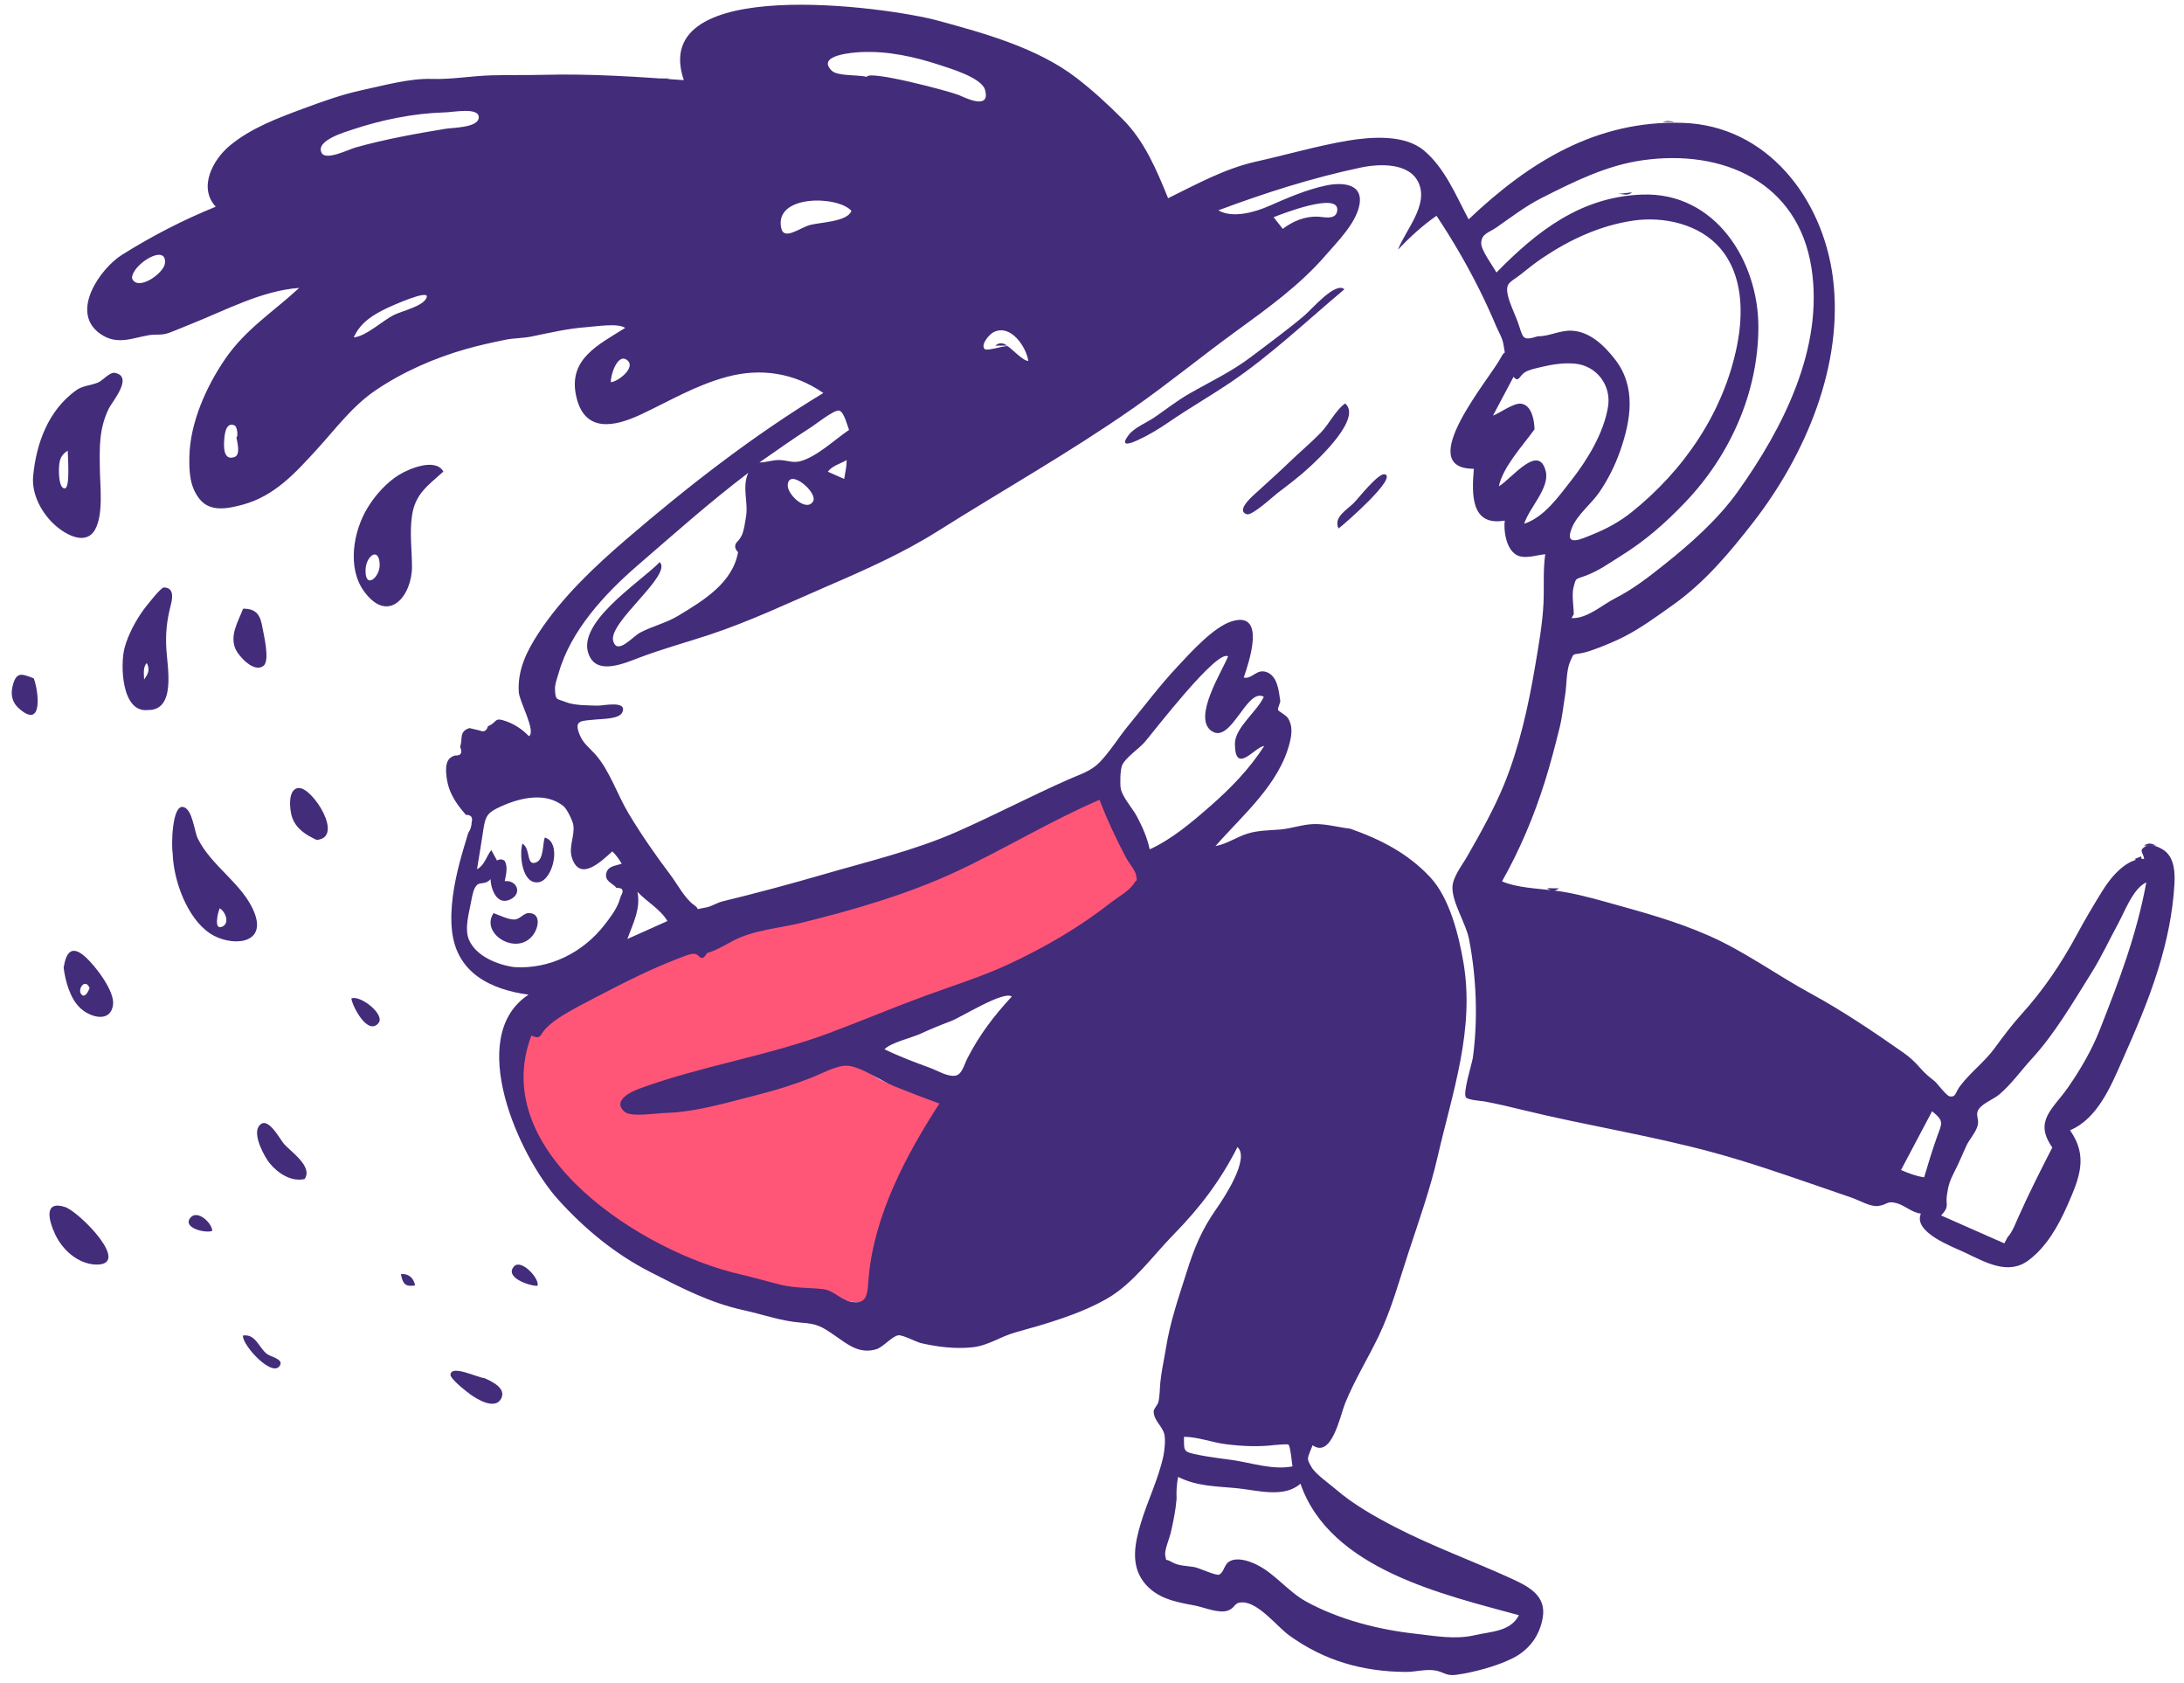 <svg width="170" height="131" viewBox="0 0 170 131" fill="none" xmlns="http://www.w3.org/2000/svg">
<path fill-rule="evenodd" clip-rule="evenodd" d="M43.362 78.415C44.219 77.831 45.972 75.74 46.89 75.257C48.932 74.182 58.029 72.07 58.325 71.945C58.776 71.755 61.703 71.091 63.408 70.671C67.412 69.686 81.761 63.321 85.543 61.689C86.025 62.959 90.011 68.568 89.328 69.143C87.076 71.035 83.041 73.391 80.433 74.747C78.324 75.844 76.09 76.752 73.835 77.493C71.275 78.334 69.517 79.237 66.965 80.097C64.455 80.944 67.455 83.593 68.744 84.14C70.191 84.754 72.431 85.066 73.908 85.598C71.307 89.641 69.122 94.549 68.685 99.393C68.579 100.558 67.691 101.627 66.245 101.278C65.5 101.098 58.618 100.181 57.496 99.925C50.005 98.217 36.556 89.271 40.02 80.097C40.813 80.464 42.624 78.918 43.362 78.415Z" fill="#FF5678"/>
<path fill-rule="evenodd" clip-rule="evenodd" d="M47.553 29.744C48.112 29.697 49.559 28.579 48.8 28.013C48.034 27.443 47.483 29.354 47.553 29.744ZM18.4 34.031C18.547 34.005 18.483 33.205 18.253 33.102C17.526 32.78 17.464 33.993 17.447 34.317C17.424 34.727 17.373 35.881 18.257 35.565C18.759 35.385 18.447 34.338 18.4 34.031ZM61.316 37.771C61.297 38.486 62.74 39.859 63.279 39.035C63.731 38.343 61.353 36.348 61.316 37.771ZM10.277 21.655C10.696 22.722 12.764 21.268 12.841 20.486C12.999 18.883 10.256 20.589 10.277 21.655ZM27.535 26.255C28.498 26.176 29.766 24.951 30.695 24.494C31.323 24.184 33.034 23.815 33.22 23.112C33.382 22.502 30.48 23.809 30.232 23.925C29.093 24.459 28.067 25.067 27.535 26.255ZM99.852 17.81C100.62 17.216 101.553 16.833 102.538 16.858C103.029 16.871 104.054 17.178 104.093 16.328C104.156 14.946 99.815 16.632 99.136 16.903C99.375 17.206 99.614 17.508 99.852 17.81ZM51.953 71.674C51.39 70.739 50.377 70.198 49.615 69.4C49.894 70.71 49.264 71.876 48.832 73.072C49.873 72.606 50.913 72.14 51.953 71.674ZM149.773 91.615C150.083 90.576 150.394 89.543 150.757 88.52C151.163 87.374 151.365 87.275 150.393 86.474C149.586 87.999 148.779 89.524 147.972 91.049C148.547 91.293 149.146 91.531 149.773 91.615ZM66.273 16.408C65.205 15.204 60.199 15.129 60.818 17.786C61.035 18.714 62.265 17.728 63.036 17.512C63.801 17.297 65.968 17.269 66.273 16.408ZM66.09 33.455C65.96 33.148 65.702 32.039 65.318 31.951C64.944 31.866 63.469 33.029 63.192 33.207C61.809 34.093 60.461 35.046 59.113 35.986C59.629 35.986 60.098 35.802 60.611 35.798C61.22 35.793 61.657 36.043 62.252 35.901C63.529 35.594 65.01 34.179 66.09 33.455ZM67.473 5.981C67.593 5.43 73.852 7.084 74.605 7.386C75.014 7.551 77.129 8.65 76.675 6.994C76.416 6.05 73.972 5.331 73.189 5.072C71.199 4.415 69.1 3.948 66.98 4.056C66.569 4.077 63.451 4.257 64.753 5.51C65.202 5.941 66.809 5.805 67.473 5.981ZM68.844 81.648C70.01 82.222 71.2 82.66 72.419 83.109C72.961 83.309 73.804 83.83 74.401 83.699C74.891 83.592 75.048 82.847 75.305 82.348C76.244 80.523 77.366 79.052 78.758 77.547C78.112 77.076 74.832 79.154 74.021 79.461C73.208 79.768 72.442 80.078 71.647 80.445C70.898 80.79 69.421 81.099 68.844 81.648ZM89.491 66.095C91.191 65.326 92.802 63.962 94.195 62.741C95.796 61.339 97.231 59.87 98.402 58.056C97.697 58.092 96.141 60.36 96.123 57.891C96.114 56.631 97.84 55.391 98.376 54.222C97.043 53.47 95.822 57.965 94.293 56.876C92.82 55.826 95.144 52.216 95.592 51.077C94.728 50.502 89.805 56.936 89.093 57.76C88.647 58.275 87.593 58.961 87.342 59.562C87.192 59.92 87.171 61.056 87.243 61.385C87.394 62.073 88.157 62.897 88.498 63.538C88.928 64.35 89.302 65.193 89.491 66.095ZM159.751 89.293C158.281 87.218 159.8 86.314 160.995 84.592C161.95 83.214 162.83 81.696 163.435 80.158C164.951 76.311 166.318 72.735 167.066 68.665C166.036 69.136 165.393 70.925 164.877 71.868C164.185 73.135 163.575 74.465 162.805 75.694C161.364 77.991 159.95 80.443 158.117 82.434C157.287 83.337 156.584 84.353 155.625 85.166C155.188 85.538 154.35 85.843 154.028 86.307C153.723 86.746 154.064 87.026 153.948 87.55C153.83 88.088 153.286 88.661 153.053 89.178C152.746 89.858 152.461 90.54 152.119 91.205C151.745 91.93 151.644 92.309 151.543 93.017C151.433 93.792 151.77 93.872 151.094 94.586C152.32 95.127 153.546 95.667 154.771 96.208C155.185 96.391 155.599 96.573 156.013 96.755C156.1 96.592 156.187 96.428 156.274 96.265C156.611 95.938 156.921 95.131 157.114 94.698C157.919 92.895 158.829 91.084 159.751 89.293ZM41.363 80.584C37.882 89.749 50.115 97.466 57.645 99.173C58.688 99.409 59.706 99.718 60.744 99.972C61.876 100.249 62.881 100.194 64.011 100.31C64.91 100.402 65.339 101.096 66.186 101.288C67.601 101.607 67.515 100.543 67.616 99.404C68.046 94.571 70.513 89.907 73.123 85.875C71.931 85.448 70.749 84.982 69.572 84.515C68.564 84.115 67.022 82.992 65.939 82.932C65.138 82.888 63.918 83.572 63.14 83.872C61.844 84.372 60.545 84.798 59.195 85.139C56.834 85.735 54.207 86.548 51.764 86.609C51.059 86.627 49.127 86.955 48.62 86.52C47.654 85.69 48.995 84.998 49.804 84.702C54.626 82.936 59.746 82.185 64.582 80.375C67.07 79.443 69.533 78.403 72.037 77.485C74.196 76.694 76.457 75.993 78.543 75.02C81.297 73.735 84.064 72.135 86.449 70.249C86.927 69.872 87.927 69.311 88.254 68.764C88.543 68.283 88.507 68.763 88.447 68.179C88.404 67.76 87.891 67.192 87.68 66.796C86.894 65.319 86.183 63.803 85.586 62.24C81.781 63.872 78.161 66.093 74.412 67.838C70.638 69.593 66.381 70.832 62.344 71.82C60.626 72.24 58.651 72.373 57.075 73.204C56.406 73.556 55.744 73.965 55.026 74.169C54.815 74.575 54.606 74.655 54.401 74.408C54.272 74.263 54.106 74.202 53.902 74.225C53.463 74.299 53.016 74.506 52.605 74.665C50.529 75.47 48.541 76.478 46.57 77.507C45.636 77.994 44.677 78.474 43.783 79.03C43.304 79.329 42.875 79.629 42.482 80.039C42.012 80.53 42.124 80.934 41.363 80.584ZM119.695 26.169C120.575 26.183 121.377 25.707 122.294 25.733C123.737 25.775 124.879 26.894 125.716 27.972C127.373 30.106 126.95 32.681 126.118 35.069C125.72 36.211 125.173 37.306 124.49 38.305C123.885 39.19 122.804 40.027 122.382 41.011C121.686 42.636 123.09 41.945 123.95 41.598C125.031 41.161 126.045 40.619 126.963 39.888C131.052 36.631 134.164 32.103 135.206 26.904C135.714 24.367 135.675 21.401 133.908 19.33C132.292 17.437 129.503 16.818 127.119 17.169C124.542 17.549 122.206 18.641 120.108 20.046C119.498 20.454 118.94 20.9 118.368 21.356C117.617 21.955 117.167 21.971 117.355 22.91C117.495 23.608 117.875 24.331 118.12 25.001C118.578 26.256 118.411 26.58 119.695 26.169ZM122.5 47.797L122.322 48.101C123.549 48.159 124.692 47.077 125.738 46.548C127.096 45.861 128.302 44.925 129.492 43.979C131.591 42.31 133.717 40.429 135.28 38.239C138.782 33.328 141.963 27.102 141.007 20.876C139.978 14.166 134.108 11.583 127.855 12.471C125.036 12.872 122.52 14.13 119.998 15.407C118.727 16.051 117.654 16.887 116.489 17.695C115.885 18.115 115.333 18.17 115.294 18.904C115.264 19.457 116.22 20.708 116.479 21.209C119.645 17.979 123.058 15.306 127.841 15.141C133.53 14.944 136.895 20.339 136.87 25.505C136.845 30.571 134.66 35.445 131.177 39.086C129.594 40.74 128.084 42.068 126.141 43.276C125.172 43.878 124.457 44.418 123.373 44.818C122.607 45.101 122.687 44.952 122.491 45.661C122.325 46.263 122.495 47.172 122.5 47.797ZM91.585 116.628C91.51 117.541 91.325 118.44 91.118 119.33C91.044 119.65 90.627 120.659 90.7 121.019C90.821 121.613 90.66 121.231 91.18 121.541C91.724 121.865 92.356 121.845 92.951 121.944C93.317 122.004 94.662 122.637 94.888 122.537C95.284 122.362 95.272 121.746 95.705 121.502C96.296 121.169 97.168 121.454 97.725 121.715C99.216 122.41 100.24 123.85 101.683 124.638C104.245 126.037 107.285 126.812 110.143 127.131C111.691 127.304 113.276 127.608 114.805 127.245C116.01 126.959 117.575 126.986 118.23 125.693C112.41 124.092 103.527 122.134 101.226 115.455C99.975 116.589 97.884 115.978 96.372 115.821C94.709 115.649 93.223 115.689 91.702 114.931C91.591 115.527 91.557 116.022 91.585 116.628ZM40.053 75.261C42.793 75.426 45.391 74.13 47.077 71.942C47.492 71.403 47.917 70.853 48.166 70.215C48.221 70.053 48.274 69.891 48.328 69.73C48.59 69.283 48.475 69.072 47.985 69.097C47.709 68.718 47.008 68.591 47.207 67.904C47.357 67.386 47.911 67.378 48.393 67.215C48.153 66.812 48.01 66.61 47.666 66.251C46.775 67.054 45.156 68.628 44.53 66.785C44.229 65.9 44.758 65.055 44.627 64.201C44.573 63.848 44.126 62.947 43.866 62.736C42.485 61.611 40.496 62.077 39.031 62.739C38.021 63.195 37.803 63.409 37.639 64.455C37.471 65.518 37.316 66.581 37.13 67.641C37.736 67.326 37.847 66.643 38.242 66.152C38.39 66.421 38.538 66.691 38.687 66.961C38.895 66.844 39.09 66.85 39.271 66.98C39.563 67.429 39.379 68.096 39.289 68.567C40.264 68.476 40.677 69.564 39.694 70.005C38.675 70.462 38.216 69.217 38.181 68.411C37.801 68.865 37.411 68.622 37.146 68.855C36.881 69.088 36.777 69.574 36.683 70.107C36.528 70.981 36.132 72.243 36.499 73.12C37.043 74.423 38.777 75.101 40.053 75.261ZM119.444 33.411C118.538 34.672 116.992 36.322 116.669 37.845C117.667 37.259 119.778 34.44 120.322 36.686C120.634 37.975 119.033 39.511 118.64 40.759C120.214 40.241 121.336 38.619 122.319 37.366C123.571 35.77 124.85 33.665 125.17 31.634C125.429 29.991 124.289 28.46 122.596 28.299C121.731 28.217 120.827 28.354 119.992 28.555C119.611 28.646 119.042 28.76 118.702 28.964C118.275 29.22 118.217 29.821 117.814 29.321C117.28 30.329 116.745 31.336 116.211 32.343C116.743 32.15 117.828 31.331 118.409 31.416C119.258 31.539 119.433 32.772 119.444 33.411ZM34.563 8.749C32.187 8.819 29.702 9.325 27.452 10.077C26.894 10.264 24.537 10.929 25.033 11.893C25.361 12.53 27.13 11.63 27.665 11.48C29.957 10.836 32.317 10.412 34.664 10.024C35.233 9.931 37.161 9.94 37.261 9.195C37.382 8.286 35.234 8.748 34.563 8.749ZM99.246 112.446C97.957 112.604 96.72 112.545 95.431 112.387C94.346 112.254 93.241 111.81 92.161 111.81C92.161 112.966 92.083 112.973 93.302 113.22C94.153 113.393 95.016 113.49 95.877 113.611C97.391 113.822 99.072 114.417 100.605 114.111C100.568 113.911 100.451 112.556 100.292 112.422C100.202 112.347 99.376 112.448 99.246 112.446ZM78.425 26.93C78.786 27.16 79.614 28.075 80.043 28.091C79.89 27.032 78.707 25.187 77.35 25.842C77.017 26.002 76.319 26.802 76.635 27.154C76.803 27.343 77.984 26.932 78.425 26.93ZM65.866 36.356C65.879 36.172 65.892 35.987 65.906 35.802C65.408 36.095 64.791 36.234 64.437 36.706C64.862 36.894 65.287 37.083 65.712 37.271C65.763 36.966 65.815 36.661 65.866 36.356ZM105.096 64.486C107.449 65.31 109.607 66.411 111.339 68.279C112.836 69.895 113.54 72.742 113.906 74.86C114.81 80.101 113.065 84.959 111.914 89.972C111.33 92.516 110.459 94.963 109.643 97.441C108.93 99.604 108.319 101.87 107.336 103.927C106.502 105.671 105.436 107.391 104.703 109.2C104.308 110.174 103.668 113.516 102.17 112.467C101.761 113.536 101.661 113.445 102.099 114.187C102.415 114.725 103.488 115.471 103.995 115.909C105.344 117.076 107.053 118.038 108.636 118.855C111.536 120.351 114.644 121.471 117.63 122.835C118.951 123.439 120.382 124.152 120.086 125.879C119.838 127.327 119 128.424 117.694 129.068C116.467 129.673 114.712 130.14 113.363 130.33C112.562 130.443 112.378 130.11 111.726 129.994C110.999 129.866 110.151 130.114 109.402 130.108C106.037 130.078 103.091 129.232 100.372 127.281C99.401 126.583 97.971 124.692 96.699 124.692C96.049 124.692 96.186 125.087 95.615 125.319C94.909 125.604 93.693 125.065 92.999 124.938C91.522 124.669 90.019 124.395 89.035 123.122C87.971 121.746 88.349 120.042 88.806 118.515C89.322 116.793 90.189 115.046 90.557 113.298C90.647 112.873 90.73 112.08 90.639 111.648C90.497 110.977 89.819 110.576 89.799 109.849C89.793 109.628 90.109 109.337 90.165 109.108C90.287 108.607 90.268 108.087 90.318 107.577C90.408 106.667 90.615 105.796 90.758 104.896C91.084 102.85 91.725 101.025 92.347 99.054C92.949 97.14 93.523 95.716 94.688 94.059C95.291 93.202 97.308 90.144 96.323 89.265C94.975 91.914 93.398 93.979 91.334 96.088C89.755 97.701 88.212 99.87 86.237 101.018C84.064 102.281 81.41 103.024 79.011 103.692C77.871 104.01 76.924 104.714 75.694 104.844C74.361 104.985 73.004 104.819 71.699 104.522C71.332 104.438 70.272 103.873 69.939 103.909C69.449 103.963 68.745 104.836 68.207 104.996C66.899 105.386 66.005 104.641 65.013 103.952C63.936 103.204 63.61 103.018 62.367 102.928C60.844 102.818 59.364 102.281 57.867 101.953C55.234 101.375 52.996 100.205 50.603 98.979C47.86 97.575 45.514 95.638 43.446 93.35C40.407 89.987 36.174 80.666 41.139 77.403C38.216 77.006 35.539 75.729 35.182 72.421C34.996 70.69 35.347 68.772 35.782 67.103C35.981 66.342 36.218 65.585 36.444 64.83C36.615 64.576 36.706 64.297 36.715 63.994C36.82 63.602 36.669 63.407 36.261 63.408C35.492 62.508 34.913 61.714 34.757 60.435C34.708 60.03 34.664 59.41 34.953 59.065C35.086 58.927 35.247 58.834 35.435 58.788C35.886 58.813 36.014 58.591 35.817 58.121C36.036 57.455 35.712 56.936 36.537 56.658C36.802 56.714 37.065 56.776 37.328 56.843C37.662 56.995 37.88 56.885 37.981 56.512C38.759 56.207 38.4 55.757 39.457 56.149C40.097 56.386 40.705 56.794 41.171 57.291C41.755 56.916 40.426 54.598 40.382 53.859C40.277 52.115 40.998 50.674 41.935 49.242C43.758 46.46 46.302 44.067 48.81 41.914C53.615 37.792 58.663 33.867 64.089 30.582C61.851 29.028 59.236 28.606 56.572 29.329C54.117 29.995 52.127 31.204 49.867 32.263C47.773 33.242 45.551 33.645 44.883 30.971C44.136 27.976 46.522 26.864 48.662 25.52C48.128 25.122 46.368 25.407 45.703 25.454C44.221 25.559 42.803 25.893 41.362 26.189C40.672 26.331 40.037 26.299 39.352 26.438C38.335 26.645 37.272 26.876 36.243 27.17C33.794 27.871 31.363 28.934 29.247 30.366C27.418 31.604 26.148 33.351 24.675 34.96C22.994 36.795 21.384 38.6 18.892 39.272C17.725 39.587 16.357 39.872 15.53 38.83C14.76 37.861 14.717 36.693 14.742 35.508C14.798 32.891 16.062 30.064 17.533 27.925C19.129 25.604 21.267 24.274 23.287 22.406C20.367 22.614 17.546 24.154 14.86 25.218C14.295 25.442 13.725 25.693 13.157 25.9C12.551 26.121 12.149 25.986 11.569 26.087C10.244 26.318 9.106 26.877 7.818 25.987C5.38 24.303 7.822 20.878 9.501 19.826C11.839 18.363 14.217 17.13 16.793 16.086C15.399 14.574 16.589 12.415 17.875 11.342C19.501 9.985 21.572 9.207 23.531 8.48C25.081 7.905 26.602 7.353 28.212 7.007C29.905 6.644 31.883 6.088 33.6 6.142C35.211 6.191 36.639 5.908 38.27 5.862C39.627 5.825 40.987 5.857 42.344 5.822C45.995 5.728 49.66 5.974 53.228 6.237C50.401 -2.03 69.022 0.523 72.995 1.602C76.605 2.584 80.742 3.722 83.775 6.051C85.059 7.037 86.28 8.159 87.42 9.309C89.101 11.007 90.032 13.23 90.922 15.425C93.178 14.32 95.335 13.115 97.804 12.567C100.153 12.046 102.56 11.339 104.922 10.945C106.719 10.646 109.327 10.443 110.838 11.711C112.48 13.089 113.336 15.233 114.316 17.069C119.024 12.603 124.274 9.344 130.986 9.561C137.553 9.773 141.872 15.444 142.668 21.59C143.545 28.362 140.529 35.438 136.44 40.682C134.606 43.034 132.709 45.305 130.241 47.06C129.017 47.93 127.726 48.883 126.384 49.562C125.715 49.9 124.983 50.206 124.281 50.467C123.964 50.584 123.637 50.702 123.308 50.782C122.366 51.01 122.549 50.706 122.199 51.53C121.915 52.199 121.95 53.35 121.828 54.084C121.689 54.924 121.607 55.775 121.404 56.603C121.052 58.038 120.686 59.438 120.245 60.84C119.412 63.492 118.289 66.165 116.915 68.585C118.081 69.091 119.713 69.142 120.959 69.295C122.307 69.461 123.657 69.81 125.057 70.202C127.863 70.986 130.371 71.649 133.039 72.823C135.81 74.043 138.279 75.864 140.946 77.313C143.399 78.645 145.878 80.315 148.156 81.915C148.698 82.295 149.034 82.626 149.465 83.108C149.907 83.6 150.047 83.697 150.575 84.124C150.812 84.316 151.504 85.286 151.776 85.322C152.262 85.386 152.187 85.023 152.569 84.516C153.366 83.459 154.478 82.639 155.269 81.554C155.93 80.65 156.618 79.734 157.324 78.956C159.032 77.074 160.447 74.988 161.661 72.731C162.293 71.556 162.958 70.439 163.644 69.33C164.327 68.226 165.542 66.769 166.902 66.834C166.793 66.272 166.445 66.179 167.045 65.835C167.432 65.614 168.184 65.971 168.481 66.195C169.27 66.791 169.304 67.946 169.255 68.814C169.127 71.05 168.659 73.258 168.006 75.372C167.222 77.914 166.24 80.157 165.167 82.583C164.314 84.516 163.254 87.072 161.129 87.954C162.556 89.991 161.871 91.651 160.917 93.814C160.22 95.395 159.3 97.028 157.898 98.075C156.317 99.254 154.603 98.253 152.95 97.474C151.952 97.003 148.899 95.892 149.52 94.442C148.757 94.341 148.277 93.787 147.583 93.616C146.848 93.436 146.975 93.734 146.197 93.846C145.601 93.932 144.709 93.398 144.148 93.207C143.21 92.888 142.275 92.561 141.339 92.238C138.703 91.331 136.112 90.437 133.451 89.71C128.499 88.356 123.485 87.589 118.551 86.381C117.562 86.138 116.578 85.905 115.548 85.711C115.336 85.671 114.232 85.609 114.098 85.382C113.863 84.983 114.585 82.75 114.647 82.295C115.054 79.308 114.921 76.039 114.348 73.086C114.11 71.859 113.047 70.269 113.056 69.071C113.063 68.267 113.775 67.39 114.193 66.662C115.227 64.862 116.311 62.917 117.077 61.043C118.25 58.177 118.969 54.943 119.487 51.873C119.757 50.273 120.071 48.538 120.145 46.92C120.201 45.686 120.099 44.392 120.279 43.128C119.596 43.193 118.629 43.546 118.014 43.168C117.238 42.69 117.029 41.325 117.128 40.51C114.469 40.974 114.557 38.452 114.722 36.48C109.915 36.48 116.071 29.337 116.84 27.804C117.193 27.098 117.183 27.89 117.027 26.8C116.958 26.321 116.63 25.789 116.445 25.348C116.041 24.386 115.604 23.439 115.138 22.505C114.152 20.533 113.036 18.628 111.817 16.791C110.721 17.555 109.732 18.46 108.816 19.431C109.403 17.894 111.199 15.991 110.431 14.246C109.719 12.628 107.342 12.74 105.938 13.036C102.124 13.84 98.466 15.011 94.832 16.368C95.957 17.013 97.681 16.515 98.799 16.021C100.184 15.41 101.673 14.768 103.166 14.445C104.468 14.162 106.177 14.259 105.801 16.012C105.496 17.433 104.107 18.801 103.19 19.863C101.17 22.203 98.637 24.015 96.149 25.825C93.474 27.771 90.897 29.885 88.189 31.775C83.293 35.191 78.029 38.16 72.97 41.348C70.342 43.005 67.363 44.338 64.513 45.566C61.377 46.917 58.37 48.363 55.117 49.43C53.31 50.022 51.52 50.51 49.744 51.184C48.631 51.607 46.694 52.453 45.958 51.199C44.465 48.651 49.869 45.3 51.35 43.742C52.371 44.734 47.334 48.431 47.728 49.876C48.038 51.011 49.236 49.545 49.815 49.236C50.75 48.736 51.857 48.484 52.797 47.914C54.724 46.744 57.01 45.394 57.45 42.975C57.144 42.652 57.148 42.353 57.462 42.08C57.601 41.914 57.712 41.731 57.794 41.532C57.931 41.152 57.986 40.676 58.059 40.273C58.276 39.081 57.732 37.966 58.241 36.8C55.27 39.051 52.415 41.593 49.595 44.03C47.065 46.216 44.426 49.078 43.496 52.339C43.377 52.757 43.179 53.231 43.201 53.672C43.243 54.538 43.33 54.351 44.027 54.629C44.725 54.908 45.741 54.884 46.491 54.913C46.919 54.93 48.828 54.477 48.449 55.416C48.23 55.957 46.906 55.936 46.432 55.986C45.242 56.112 44.597 55.983 45.161 57.272C45.413 57.85 45.925 58.242 46.327 58.689C47.444 59.934 48.051 61.843 48.93 63.305C49.932 64.971 51.033 66.555 52.202 68.106C52.685 68.746 53.33 69.949 53.999 70.406C54.624 70.832 53.889 70.797 54.927 70.624C55.379 70.549 55.789 70.254 56.222 70.149C58.809 69.519 61.469 68.808 64.145 68.03C67.567 67.035 71.159 66.186 74.424 64.753C77.35 63.469 80.253 61.94 83.209 60.639C84.072 60.26 84.934 60.008 85.605 59.31C86.415 58.467 87.085 57.363 87.832 56.457C89.103 54.915 90.273 53.347 91.641 51.886C92.658 50.799 94.462 48.779 95.898 48.344C98.626 47.52 97.166 51.676 96.813 52.726C97.455 52.872 97.792 52.049 98.544 52.286C99.446 52.569 99.539 53.768 99.652 54.519C99.682 54.719 99.411 55.093 99.493 55.272C99.521 55.332 100.109 55.68 100.223 55.841C100.634 56.427 100.554 57.139 100.397 57.77C99.59 61.041 96.72 63.429 94.609 65.841C95.554 65.663 96.254 65.125 97.145 64.858C97.982 64.608 98.823 64.621 99.666 64.549C100.549 64.474 101.397 64.143 102.3 64.127C103.248 64.109 104.156 64.379 105.096 64.486Z" fill="#432C7A"/>
<path fill-rule="evenodd" clip-rule="evenodd" d="M5.272 35.068C4.751 35.408 4.605 35.742 4.587 36.527C4.58 36.849 4.602 38.049 5.052 38.004C5.474 37.962 5.272 35.481 5.272 35.068ZM2.583 37.024C2.826 34.508 3.746 31.951 5.911 30.383C6.446 29.996 7.052 30.009 7.639 29.765C7.991 29.618 8.549 28.935 8.949 29.016C10.423 29.314 8.72 31.272 8.471 31.787C7.698 33.383 7.75 34.786 7.773 36.507C7.791 37.816 8.063 40.022 7.403 41.206C6.7 42.467 5.175 41.648 4.323 40.902C3.249 39.959 2.437 38.459 2.583 37.024Z" fill="#432C7A"/>
<path fill-rule="evenodd" clip-rule="evenodd" d="M28.455 44.457C28.455 45.861 29.594 44.91 29.554 43.912C29.494 42.442 28.402 43.347 28.455 44.457ZM34.511 36.697C33.265 37.819 32.303 38.448 32.063 40.172C31.881 41.478 32.062 42.772 32.069 44.088C32.082 46.293 30.301 48.611 28.385 46.084C26.987 44.24 27.488 41.34 28.628 39.487C29.227 38.515 30.081 37.553 31.067 36.947C31.809 36.491 33.896 35.594 34.511 36.697Z" fill="#432C7A"/>
<path fill-rule="evenodd" clip-rule="evenodd" d="M17.098 70.685C16.953 71.027 16.614 72.424 17.307 72.108C17.918 71.829 17.522 70.903 17.098 70.685ZM13.44 66.374C13.333 65.849 13.376 62.557 14.283 62.804C14.995 62.997 15.113 64.682 15.403 65.269C16.483 67.453 18.963 68.812 19.818 71.066C20.773 73.583 17.887 73.662 16.356 72.642C14.542 71.435 13.493 68.48 13.44 66.374Z" fill="#432C7A"/>
<path fill-rule="evenodd" clip-rule="evenodd" d="M11.217 52.876C11.61 52.345 11.65 52.061 11.426 51.591C11.139 51.903 11.19 52.349 11.217 52.876ZM11.502 55.253C9.45 55.483 9.347 51.702 9.699 50.404C9.978 49.37 10.58 48.26 11.199 47.417C11.324 47.247 12.51 45.72 12.743 45.717C13.635 45.702 13.39 46.71 13.293 47.086C12.99 48.268 12.87 49.256 12.952 50.567C13.039 51.97 13.704 55.3 11.502 55.253Z" fill="#432C7A"/>
<path fill-rule="evenodd" clip-rule="evenodd" d="M104.645 22.513C101.711 24.973 98.927 27.637 95.737 29.788C94.176 30.841 92.545 31.773 90.987 32.843C90.194 33.388 89.385 33.876 88.505 34.277C87.728 34.631 87.219 34.677 87.864 33.837C88.295 33.276 89.262 32.884 89.849 32.486C90.752 31.871 91.606 31.189 92.557 30.644C94.233 29.683 95.898 28.907 97.443 27.728C98.814 26.681 100.229 25.66 101.538 24.548C102.099 24.071 103.96 21.882 104.645 22.513Z" fill="#432C7A"/>
<path fill-rule="evenodd" clip-rule="evenodd" d="M104.704 31.396C106.023 32.524 102.723 35.616 101.97 36.316C101.176 37.055 100.302 37.714 99.439 38.369C99.135 38.599 97.477 40.142 97.056 40.018C96.226 39.772 97.316 38.771 97.6 38.51C98.516 37.665 99.453 36.844 100.349 35.977C101.157 35.194 102.033 34.47 102.814 33.663C103.448 33.008 103.98 31.9 104.704 31.396Z" fill="#432C7A"/>
<path fill-rule="evenodd" clip-rule="evenodd" d="M6.973 76.882C6.628 76.084 6.011 76.97 6.324 77.369C6.62 77.746 6.929 77.036 6.973 76.882ZM4.953 75.306C5.138 74.133 5.564 73.481 6.665 74.483C7.422 75.171 8.943 77.128 8.799 78.195C8.609 79.595 7.068 79.198 6.269 78.466C5.45 77.716 5.088 76.347 4.953 75.306Z" fill="#432C7A"/>
<path fill-rule="evenodd" clip-rule="evenodd" d="M7.366 98.403C6.017 98.3 4.866 97.265 4.294 96.052C3.812 95.031 3.356 93.386 5.049 93.923C6.152 94.272 10.405 98.568 7.366 98.403Z" fill="#432C7A"/>
<path fill-rule="evenodd" clip-rule="evenodd" d="M23.71 91.751C22.668 91.988 21.637 91.302 20.996 90.528C20.597 90.045 19.669 88.355 20.137 87.66C20.788 86.689 21.772 88.64 22.112 89.026C22.644 89.63 24.385 90.787 23.71 91.751Z" fill="#432C7A"/>
<path fill-rule="evenodd" clip-rule="evenodd" d="M24.648 65.361C23.831 64.982 23.073 64.525 22.744 63.62C22.535 63.043 22.36 61.314 23.288 61.322C24.361 61.331 26.819 65.188 24.648 65.361Z" fill="#432C7A"/>
<path fill-rule="evenodd" clip-rule="evenodd" d="M18.921 47.369C20.015 47.349 20.274 47.953 20.426 48.819C20.529 49.408 21.03 51.404 20.51 51.814C19.766 52.398 18.583 51.059 18.344 50.533C17.852 49.45 18.533 48.386 18.921 47.369Z" fill="#432C7A"/>
<path fill-rule="evenodd" clip-rule="evenodd" d="M37.717 107.246C38.249 107.488 39.461 108.025 38.998 108.859C38.514 109.731 37.124 108.884 36.605 108.503C36.388 108.343 35.007 107.299 35.064 106.949C35.186 106.204 37.09 107.176 37.717 107.246Z" fill="#432C7A"/>
<path fill-rule="evenodd" clip-rule="evenodd" d="M2.626 52.786C2.99 53.697 3.4 56.828 1.483 55.138C0.899 54.622 0.81 53.977 1.012 53.269C1.303 52.242 1.727 52.446 2.626 52.786Z" fill="#432C7A"/>
<path fill-rule="evenodd" clip-rule="evenodd" d="M104.193 41.126C103.768 40.259 104.816 39.7 105.376 39.141C105.741 38.776 107.279 36.797 107.783 36.908C108.819 37.138 104.702 40.74 104.193 41.126Z" fill="#432C7A"/>
<path fill-rule="evenodd" clip-rule="evenodd" d="M18.907 103.931C19.907 103.771 20.14 104.882 20.785 105.366C21.061 105.573 22.009 105.756 21.819 106.197C21.317 107.355 18.858 104.71 18.907 103.931Z" fill="#432C7A"/>
<path fill-rule="evenodd" clip-rule="evenodd" d="M27.352 77.697C28.039 77.409 30.023 78.955 29.453 79.623C28.602 80.621 27.4 78.243 27.352 77.697Z" fill="#432C7A"/>
<path fill-rule="evenodd" clip-rule="evenodd" d="M41.84 100.057C41.339 100.107 39.225 99.443 40.008 98.553C40.558 97.928 42.02 99.492 41.84 100.057Z" fill="#432C7A"/>
<path fill-rule="evenodd" clip-rule="evenodd" d="M16.52 95.787C16.022 95.986 14.228 95.577 14.792 94.798C15.329 94.056 16.52 95.172 16.52 95.787Z" fill="#432C7A"/>
<path fill-rule="evenodd" clip-rule="evenodd" d="M31.207 99.149C31.789 99.088 32.209 99.439 32.309 100.033C31.581 100.137 31.357 99.964 31.207 99.149Z" fill="#432C7A"/>
<path fill-rule="evenodd" clip-rule="evenodd" d="M106.848 12.943C107.093 12.944 107.339 12.945 107.582 12.947C107.336 12.945 107.092 12.944 106.848 12.943Z" fill="#432C7A"/>
<path fill-rule="evenodd" clip-rule="evenodd" d="M102.992 64.075C102.625 64.075 102.258 64.076 101.891 64.076C102.258 64.076 102.625 64.075 102.992 64.075Z" fill="#432C7A"/>
<path fill-rule="evenodd" clip-rule="evenodd" d="M52.897 4.224C52.88 4.592 52.863 4.959 52.846 5.326C52.862 4.958 52.879 4.591 52.897 4.224Z" fill="#432C7A"/>
<path fill-rule="evenodd" clip-rule="evenodd" d="M166.664 66.646C166.781 67.055 166.609 67.122 166.148 66.849C166.32 66.781 166.492 66.714 166.664 66.646Z" fill="#432C7A"/>
<path fill-rule="evenodd" clip-rule="evenodd" d="M156.234 98.681C156.419 98.683 156.603 98.684 156.785 98.685C156.6 98.684 156.417 98.683 156.234 98.681Z" fill="#432C7A"/>
<path fill-rule="evenodd" clip-rule="evenodd" d="M121.352 69.129C121.044 69.364 120.737 69.397 120.434 69.117C120.74 69.121 121.046 69.125 121.352 69.129Z" fill="#432C7A"/>
<path fill-rule="evenodd" clip-rule="evenodd" d="M114.479 37.822C114.471 38.128 114.463 38.434 114.455 38.74C114.463 38.433 114.471 38.127 114.479 37.822Z" fill="#432C7A"/>
<path fill-rule="evenodd" clip-rule="evenodd" d="M130.348 9.493C130.042 9.493 129.735 9.493 129.43 9.492C129.736 9.378 130.042 9.415 130.348 9.493Z" fill="#432C7A"/>
<path fill-rule="evenodd" clip-rule="evenodd" d="M48.098 5.816C47.853 5.795 47.608 5.774 47.363 5.753C47.608 5.774 47.853 5.795 48.098 5.816Z" fill="#432C7A"/>
<path fill-rule="evenodd" clip-rule="evenodd" d="M52.137 6.107C51.892 6.198 51.647 6.252 51.402 6.108C51.647 6.108 51.892 6.107 52.137 6.107Z" fill="#432C7A"/>
<path fill-rule="evenodd" clip-rule="evenodd" d="M30.289 6.61C29.983 6.672 29.677 6.734 29.371 6.796C29.677 6.734 29.983 6.672 30.289 6.61Z" fill="#432C7A"/>
<path fill-rule="evenodd" clip-rule="evenodd" d="M114.663 81.334C114.654 81.517 114.646 81.701 114.638 81.884C114.647 81.7 114.655 81.517 114.663 81.334Z" fill="#432C7A"/>
<path fill-rule="evenodd" clip-rule="evenodd" d="M13.485 66.462C13.489 66.585 13.492 66.708 13.496 66.83C13.492 66.707 13.489 66.585 13.485 66.462Z" fill="#432C7A"/>
<path fill-rule="evenodd" clip-rule="evenodd" d="M167.801 65.804L166.883 65.808C167.188 65.58 167.494 65.609 167.801 65.804Z" fill="#432C7A"/>
<path fill-rule="evenodd" clip-rule="evenodd" d="M105.012 64.504C104.767 64.463 104.522 64.423 104.277 64.382C104.522 64.423 104.767 64.463 105.012 64.504Z" fill="#432C7A"/>
<path fill-rule="evenodd" clip-rule="evenodd" d="M37.816 107.218C37.51 107.158 37.205 107.099 36.898 107.039L37.816 107.218Z" fill="#432C7A"/>
<path fill-rule="evenodd" clip-rule="evenodd" d="M99.604 54.529C99.599 54.345 99.593 54.161 99.587 53.978C99.593 54.162 99.599 54.345 99.604 54.529Z" fill="#432C7A"/>
<path fill-rule="evenodd" clip-rule="evenodd" d="M93.445 125.109C93.568 125.117 93.691 125.124 93.812 125.132C93.689 125.124 93.567 125.117 93.445 125.109Z" fill="#432C7A"/>
<path fill-rule="evenodd" clip-rule="evenodd" d="M9.176 26.523C9.36 26.528 9.544 26.533 9.727 26.538C9.541 26.533 9.359 26.528 9.176 26.523Z" fill="#432C7A"/>
<path fill-rule="evenodd" clip-rule="evenodd" d="M35.613 8.813C35.184 8.814 34.755 8.814 34.328 8.815C34.758 8.814 35.186 8.814 35.613 8.813Z" fill="#432C7A"/>
<path fill-rule="evenodd" clip-rule="evenodd" d="M122.353 46.634C122.358 46.941 122.364 47.247 122.37 47.552C122.365 47.246 122.359 46.94 122.353 46.634Z" fill="#432C7A"/>
<path fill-rule="evenodd" clip-rule="evenodd" d="M99.871 112.367C99.625 112.363 99.38 112.359 99.137 112.355C99.383 112.358 99.627 112.363 99.871 112.367Z" fill="#432C7A"/>
<path fill-rule="evenodd" clip-rule="evenodd" d="M125.941 15.092C126.309 15.051 126.676 15.01 127.043 14.97C126.69 15.281 126.31 15.074 125.941 15.092Z" fill="#432C7A"/>
<path fill-rule="evenodd" clip-rule="evenodd" d="M97.852 112.463C97.667 112.456 97.484 112.449 97.301 112.442C97.486 112.449 97.668 112.456 97.852 112.463Z" fill="#432C7A"/>
<path fill-rule="evenodd" clip-rule="evenodd" d="M91.504 115.666C91.513 115.972 91.522 116.278 91.531 116.583C91.522 116.276 91.513 115.971 91.504 115.666Z" fill="#432C7A"/>
<path fill-rule="evenodd" clip-rule="evenodd" d="M119.516 26.365C119.761 26.343 120.005 26.32 120.25 26.297C120.027 26.469 119.764 26.369 119.516 26.365Z" fill="#432C7A"/>
<path fill-rule="evenodd" clip-rule="evenodd" d="M77.473 26.899C77.778 26.638 78.084 26.667 78.391 26.896C78.085 26.897 77.779 26.898 77.473 26.899Z" fill="#432C7A"/>
<path fill-rule="evenodd" clip-rule="evenodd" d="M65.985 36.169C65.993 36.047 66.002 35.925 66.011 35.802C66.003 35.925 65.994 36.047 65.985 36.169Z" fill="#432C7A"/>
<path fill-rule="evenodd" clip-rule="evenodd" d="M119.42 32.681C119.423 32.926 119.425 33.172 119.428 33.416C119.425 33.17 119.423 32.925 119.42 32.681Z" fill="#432C7A"/>
<path fill-rule="evenodd" clip-rule="evenodd" d="M38.419 71.058C38.822 71.195 39.632 71.607 40.102 71.552C40.478 71.508 40.787 71.052 41.15 71.052C42.126 71.053 41.944 72.181 41.473 72.787C40.198 74.425 37.349 72.649 38.419 71.058Z" fill="#432C7A"/>
<path fill-rule="evenodd" clip-rule="evenodd" d="M42.402 65.177C43.733 65.521 43.07 68.448 41.951 68.649C40.634 68.886 40.405 66.506 40.665 65.646C41.343 66.049 40.923 67.485 41.777 67.088C42.321 66.835 42.238 65.667 42.402 65.177Z" fill="#432C7A"/>
</svg>
